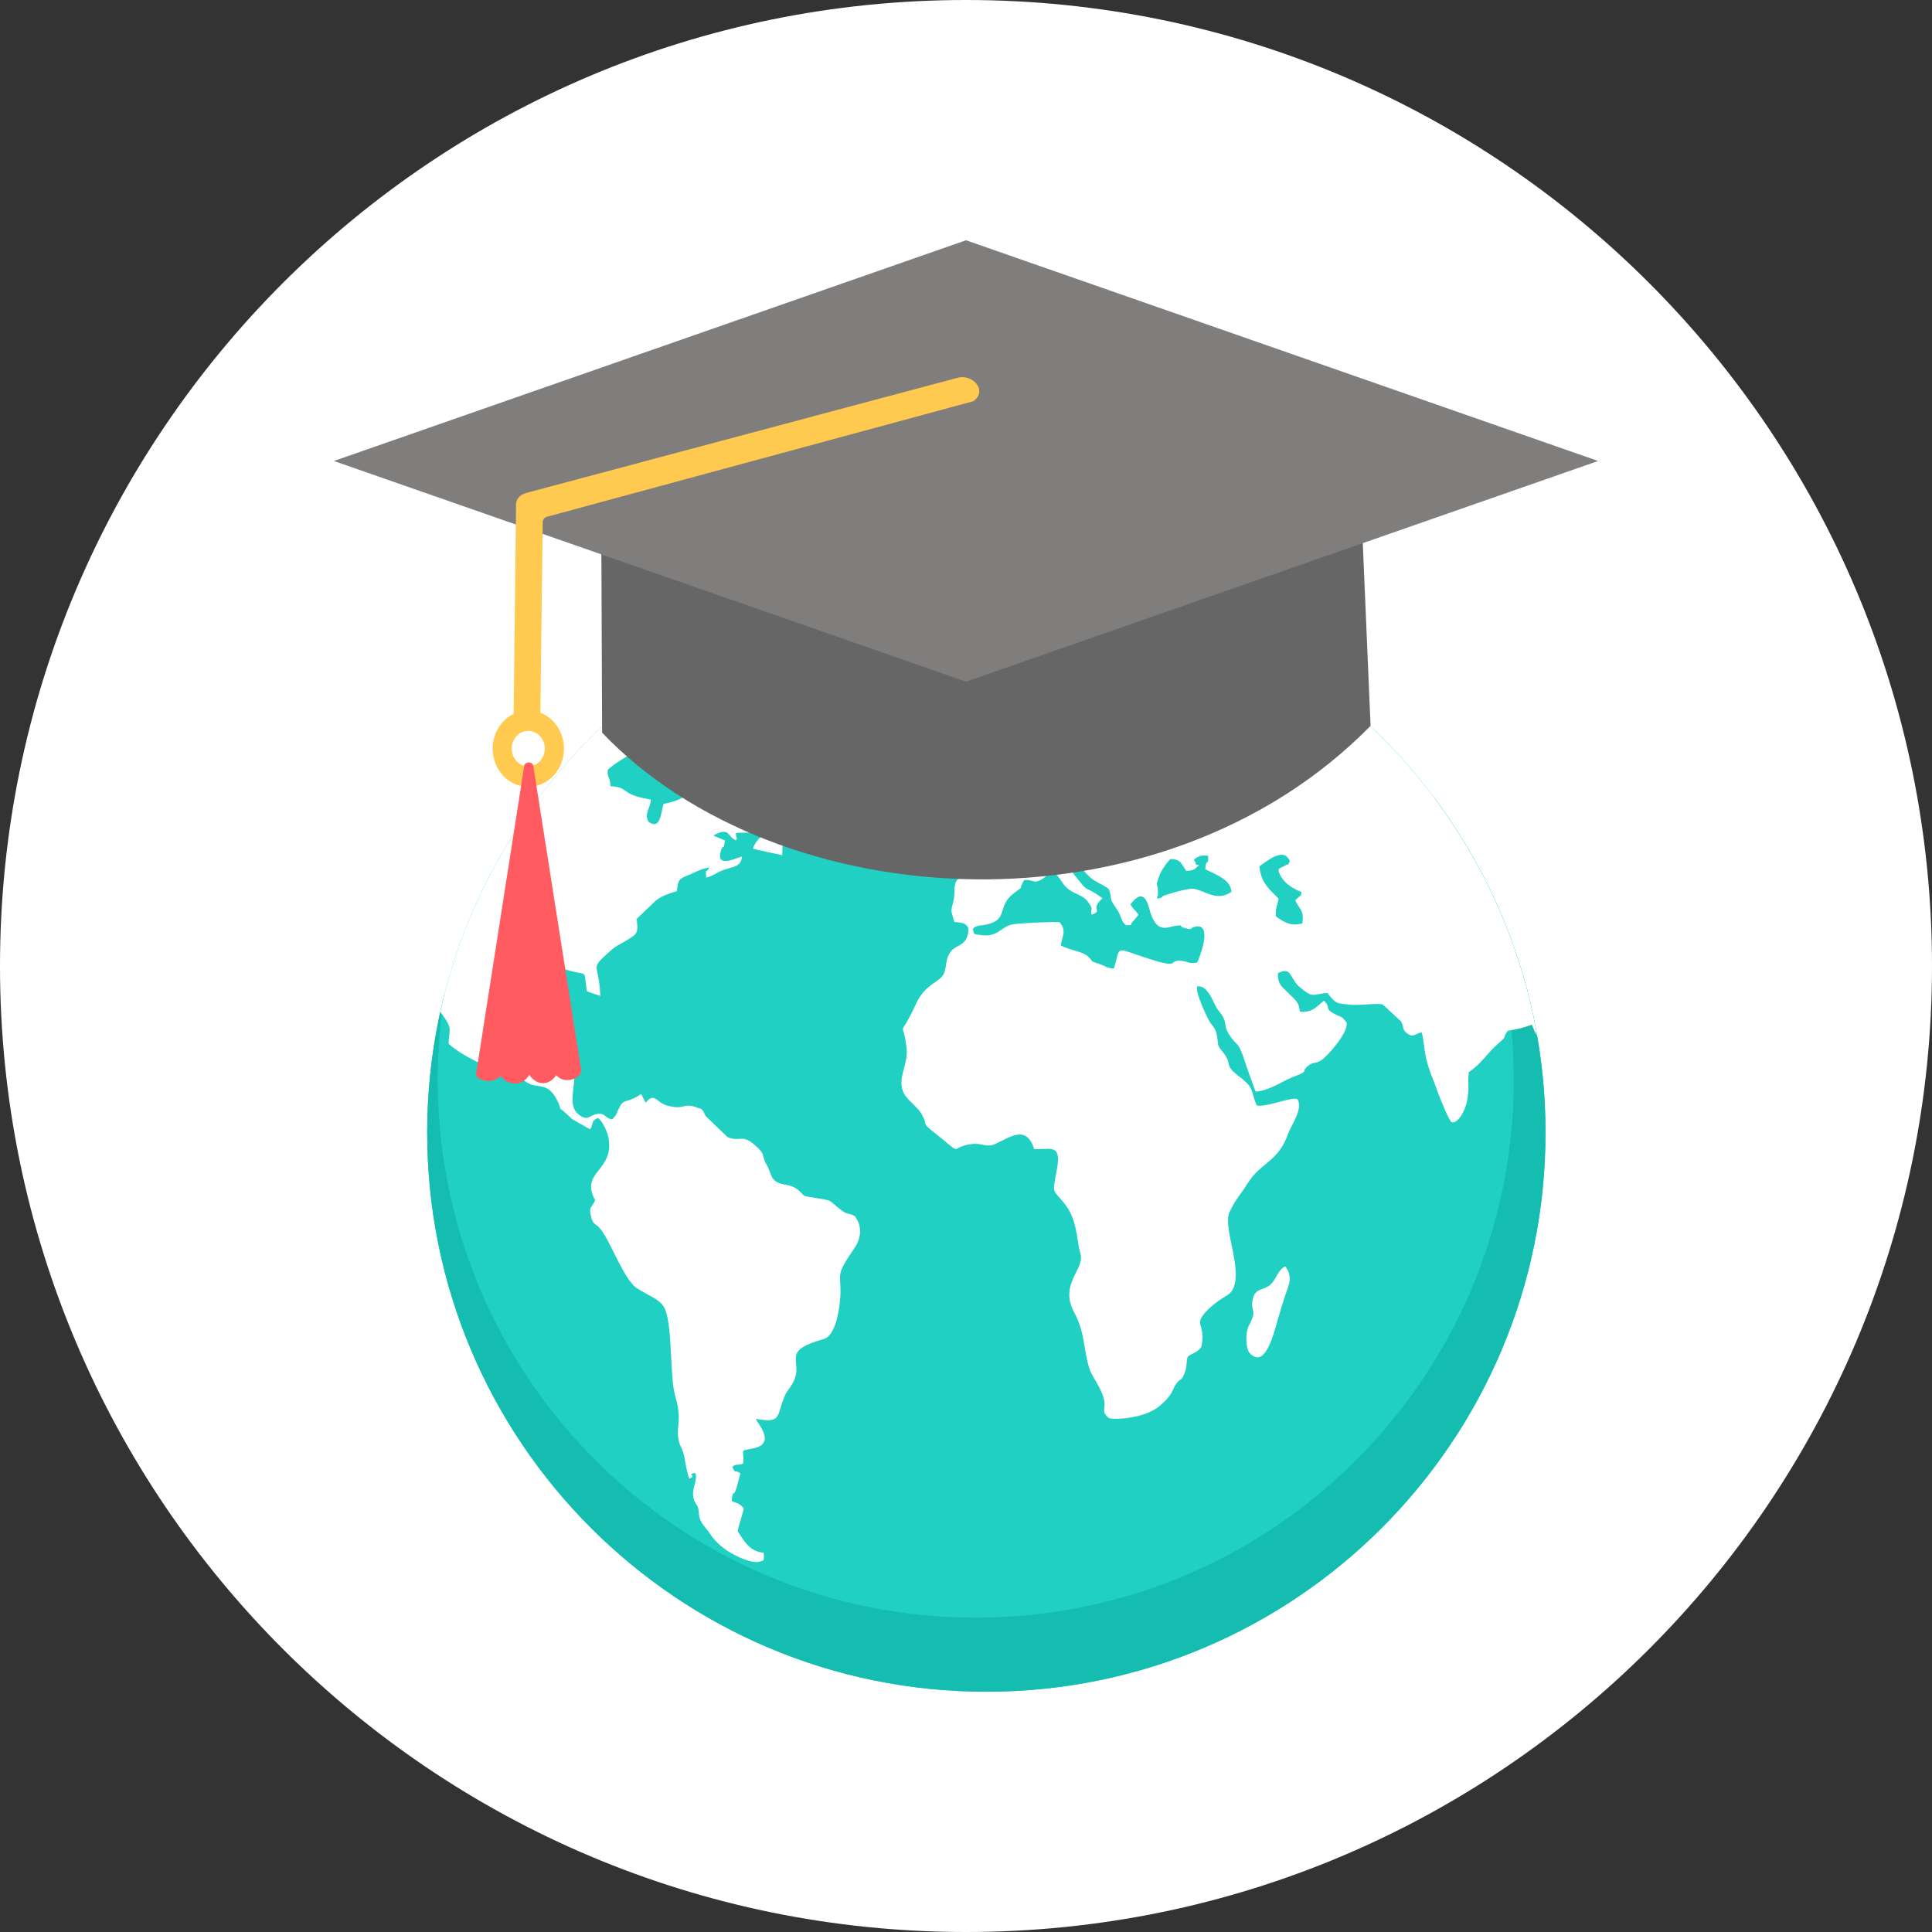 <?xml version="1.0" encoding="iso-8859-1"?>
<!-- Generator: Adobe Illustrator 19.0.0, SVG Export Plug-In . SVG Version: 6.00 Build 0)  -->
<svg version="1.1" id="Layer_1" xmlns="http://www.w3.org/2000/svg" xmlns:xlink="http://www.w3.org/1999/xlink" x="0px" y="0px"
	 viewBox="0 0 512 512" style="enable-background:new 0 0 512 512;" xml:space="preserve">
<rect x="0" y="0" width="512" height="512" fill="#333333" stroke="none"/>
<path style="fill:#ffffff00;" d="M256,0c141.385,0,256,114.615,256,256S397.385,512,256,512S0,397.385,0,256S114.615,0,256,0z"/>
<path style="fill:#20D0C2;" d="M261.395,151.962c81.84,0,148.184,66.339,148.184,148.179c0,81.835-66.339,148.184-148.184,148.184
	c-81.835,0-148.179-66.344-148.179-148.184S179.559,151.962,261.395,151.962z"/>
<path style="fill:#15BDB1;" d="M379.885,211.152c18.641,24.78,29.689,55.592,29.689,88.99c0,81.835-66.339,148.179-148.184,148.179
	c-81.835,0-148.179-66.344-148.179-148.179c0-12.734,1.607-25.085,4.628-36.876c-1.196,7.441-1.829,15.066-1.829,22.844
	c0,78.741,63.836,142.577,142.577,142.577c78.745,0,142.577-63.836,142.577-142.577c0-27.5-7.792-53.176-21.279-74.953V211.152z"/>
<path style="fill:#FFFFFF;" d="M353.973,184.446c27.556,22.078,47.056,53.79,53.384,90.034c-0.448-0.688-0.901-1.589-1.363-2.924
	c-2.896,0.947-2.988,1.025-6.406,1.593l-0.148,0.208c-1.358,1.935,0.069,1.113-2.319,3.136c-2.845,2.393-4.697,5.658-7.87,7.593
	c-0.383,3.386,0.282,4.143-0.568,8.171c-0.333,1.483-1.995,5.473-3.94,5.168c-0.614-0.115-3.229-6.573-3.843-8.36
	c-1.044-3.039-2.231-5.284-2.988-8.776c-0.43-1.866-0.716-5.436-1.141-6.688c-2.037,0.305-1.944,1.603-3.894,0.231
	c-1.376-0.988-0.757-1.598-1.52-3.081c-1.612-1.52-3.27-3.039-4.933-4.559c-1.284-0.416-6.217,0.305-8.305,0.079
	c-3.75-0.346-4.078-0.115-6.309-3.118c-3.94,0.194-3.607,1.672-7.45-1.635c-2.517-2.129-2.041-5.547-5.69-3.612
	c-0.143,3.118,1.376,3.806,2.753,5.247c0.993,1.104,2.231,1.866,2.748,3.344c0.051,0.042,0.291,1.446,0.337,1.635
	c3.556,0.231,4.411-1.478,6.355-2.924c1.903,1.783,0.046,2.092,2.799,3.492c2.18,1.104,1.755,0.457,3.178,2.24
	c0.711,2.393-4.887,8.891-6.739,10.069c-1.418,0.91-2.18,0.379-3.459,1.441c-1.894,1.598,0.236,1.367-3.081,2.587
	c-3.556,1.293-7.071,4.028-10.817,4.254c-0.808-2.203-1.617-4.443-2.416-6.683c-2.374-7.639-2.277-4.674-4.702-8.623
	c-1.136-1.714-0.665-2.813-1.423-4.332c-0.527-1.141-1.326-1.635-2.042-3.035c-1.09-2.166-2.369-5.547-4.887-5.205
	c-0.522,1.709,2.328,7.482,3.035,8.891c0.711,1.404,1.848,2.014,2.185,4.028c0.476,2.771-0.097,2.429,1.423,4.286
	c3.182,3.838-0.143,3.159,4.794,6.914c3.7,2.813,2.753,3.649,4.319,7.409c2.416,0.684,9.63-2.545,10.859-1.598
	c1.473,2.623-1.704,6.799-2.513,9.081c-2.656,7.635-7.307,7.524-10.863,13.371c-1.944,3.155-2.845,3.575-4.646,7.372
	c-2.041,4.291,4.125,16.184,0.43,21.159c-0.808,1.141-3.418,1.824-6.693,5.284c-3.464,3.76,0.092,3.113-1.238,9.381
	c-1.039,1.446-2.323,1.52-3.603,2.55c-0.471,1.478-0.092,2.651-0.901,4.48c-0.854,2.203-0.993,1.025-2.231,2.813
	c-0.901,1.399-0.804,1.972-1.848,3.265c-0.901,1.178-1.381,1.515-2.231,2.282c-4.129,3.801-13.002,3.912-13.759,3.381
	c-2.092-1.783-0.665-2.24-1.187-4.748c-0.508-2.203-1.677-4.051-2.656-5.75l-0.102-0.18c-0.471-0.831-0.901-1.63-1.141-2.393
	c-1.709-5.395-1.085-9.492-4.074-14.965c-3.75-7.071,2.083-10.753,1.848-14.743c-0.097-1.062-0.476-1.709-0.573-2.545
	c-0.711-4.406-1.136-8.355-4.078-11.815c-3.229-3.76-2.799-2.434-1.76-8.623c1.33-7.104-1.709-5.284-5.977-5.469
	c-2.092-6.457-6.171-3.307-10.249-1.404c-2.563,1.173-3.51-0.342-6.406,0.074c-6.452,0.873-1.376,3.649-10.009-3.192
	c-3.603-2.85-1.182-1.404-3.321-4.974c-0.711-1.293-2.896-3.002-3.894-4.295c-3.27-4.101,0.619-8.24,0.046-12.951
	c-0.998-8.739-2.42-1.141,2.466-11.699c2.563-5.621,6.452-5.663,7.45-8.171c0.854-2.235,0.282-3.838,1.898-5.884
	c1.423-1.672,3.464-1.33,4.268-3.954c1.136-3.229-1.044-3.644-3.418-3.723c-0.993-3.381-0.993-2.545-0.236-5.663
	c0.43-1.746,0.046-2.587,0.43-4.332c0.947-4.365,8.397-0.032,10.535-1.82c0.993-1.861,1.136-3.681,0-5.473
	c-1.192-1.783-2.753-1.557-3.556-3.265c1.801-1.215,0.471-0.152,2.042-0.499c1.848-0.416,1.612-0.947,3.792-1.363
	c1.945-0.383,3.182-2.166,5.076-3.381c2.707-1.746,1.423-3.307,4.697-3.838c5.27-0.915,1.848-0.762,2.42-5.667
	c0.799-0.3,1.561-0.647,2.319-0.984c1.663,2.166-0.425,1.293,1.566,2.734c0.522-0.3,1.141-0.605,1.709-0.905
	c-0.286-2.36-1.376-1.903-2.088-4.827c-2.61,0.416-3.556,2.619-5.644,1.824c-2.042-0.762-2.134-3.686-2.042-6.115
	c0.757-1.824,4.554-2.813,6.023-3.27c2.374-0.799,2.042-2.393,4.226-4.559c2.845-2.85,0.757,0.037,2.134-3.644
	c3.132-0.115,1.663-0.231,3.51-1.178l0.092-0.037l0.189-0.079c1.095-0.494,2.517-0.61,3.94-1.099
	c5.215-1.746,7.348-0.873,11.145,0.679c2.942,1.219,11.815,1.256,12.48,4.984c-2.134,2.235-4.175,0.605-7.261,0.794
	c0.568,2.882,0.808,2.882,3.418,3.681c0.43-1.367-0.189-0.831,0.522-1.709c0.854,0.189,1.709,0.342,2.559,0.494
	c0.859-2.928,1.852-2.508,4.748-2.85c-0.476-2.018-0.998-1.446,0.092-3.039c2.993,0.305,0.573,0.042,2.042,2.434
	c2.088-0.268,4.129-2.587,7.021-2.887c1.801-0.189,1.709,0.494,4.268,0.226c2.088-0.226,1.995-0.988,4.083-0.115
	c0.757-1.404,0-1.372,1.852-1.709c2.841-0.494,5.312,1.252,8.064,1.635c-2.037-2.508-3.981-2.014-1.473-6.194
	c3.178-0.647,3.464-0.189,4.84,2.203c0.781-0.439,1.113-0.878,1.496-1.104L353.973,184.446z M116.679,268.184L116.679,268.184
	c6.674-30.373,22.664-57.254,44.821-77.489c1.723,0.6,4,0.203,5.709,0.134c0.614-1.141,0.998-2.129,2.088-2.545
	c0.43-0.152,0.951-0.189,1.658-0.152c0.092,0.568,0.24,1.141,0.379,1.709c0,0.042,0.097,0.42,0.051,0.346
	c0.046-0.079,0.092,0.226,0.139,0.342c2.988-1.746,0.476-1.787,2.088-4.937c-2.517-0.494-2.185-0.194-3.75-1.787
	c1.52-1.672,4.457-2.24,6.646-2.088c-0.148,1.52-0.854,1.483-0.286,2.771c1.709-1.062,2.896-3.907,5.644-3.376
	c0.522,0.379,1.141,0.721,1.704,1.062c-1.423,1.33-3.556,1.404-5.404,2.166c-0.808,8.245,2.61,1.33,1.469,6.988
	c2.037-0.152,4.032-1.63,4.79-3.15c-0.757-0.988-1.848-0.988-2.466-2.166c0.48-1.52,1.501-2.67,2.942-3.353
	c0.975-0.467,2.143-0.711,3.464-0.711c15.085,0.115,7.921,0.799,12.572,2.928c1.039,0.453,2.891,0.684,3.51,1.598
	c0.947,1.441,0.046,2.808,1.561,3.949c1.33,0.984,1.52-0.037,3.275,2.166c-0.379,1.252-1.279,2.545-3.127,2.582
	c-2.563,0.037-1.044-1.709-3.797-1.446c0.046,2.582,2.61,3.575,0.236,4.974c-2.088,1.256-0.762-0.453-2.323,0.42
	c-0.046,0.037-0.194,0.115-0.24,0.152c-0.092,0.079-0.189,0.189-0.236,0.263c-0.286,0.305-0.522,0.573-0.757,0.836
	c-3.797-1.025-3.085-0.568-5.362-3.076c-0.854-0.951-0.993-1.178-2.517-1.062c-0.947,0.032-2.18,0.448-3.085-0.383
	c1.852-2.319,2.753-0.074,5.459-1.446c0.476-0.231,3.464-2.545,3.94-3.076c-0.808-1.82-0.097-0.305-1.279-1.483
	c-2.66-2.697-3.423-2.014-7.021-2.014c-1.69,1.945-2.951,4.342-4.79,5.399c-1.109,0.642-2.429,0.781-4.175,0.037
	c0.808,3.265,2.891,0.757,3.081,4.711c-1.376-0.268-2.088-0.951-3.51-0.457c-3.035,1.141-0.333,1.025-0.092,1.635
	c0,0.037,1.423,0.189,0,0.721c-1.566,0.568-0.24-0.305-3.275-2.092c0.425-0.757,0.854-1.552,1.279-2.356
	c-2.466,0.762-5.552,1.977-8.443,3.381c-3.275,1.635-6.36,3.496-8.212,5.205c-0.046,2.85,0.476,0.951,0.757,4.332
	c4.411,0.263,2.988,1.589,7.404,2.85c0.85,0.231,1.945,0.457,3.275,0.684c0,2.129-1.898,3.723-0.573,5.926
	c3.085,2.162,3.182-2.055,3.94-4.748c10.438-2.18,5.409-5.252,8.106-10.993c0.406-0.859,0.979-1.774,1.811-2.762
	c0.804,0.037,4.074,0.379,4.79,0.531c2.374,0.416,1.095,0.988,3.653,2.125c-0.051,2.051-1.09,4.711,1.945,4.217
	c2.323-0.416,1.806-2.24,4.646-2.697c1.279,3.002,0.947,4.295,1.52,7.903c6.836,2.66,3.797,4.827,2.466,9.806
	c0.854,0.416,1.755,0.799,2.656,1.173c-0.046,1.446-0.097,2.85-0.143,4.259c-0.143,0-7.307-1.561-7.783-1.709
	c1.095-3.122,3.085-3.155,4.369-6.346c-2.563,0.453-2.374,1.252-4.226,1.82c-1.658,0.494-2.938,0.152-4.697,0.383
	c-0.619,2.051-0.046-1.787,0.143,0.831c0.092,0.993,0.568,0.042-0.097,1.104c-2.369-1.104-1.561-3.686-5.977-1.293
	c0.993,0.457,1.991,0.873,3.035,1.293c-0.139,2.919-0.379,0.716-0.993,2.656c-1.52,4.974,4.125,1.898,5.598,1.635
	c-0.379,2.623-1.991,2.623-4.272,3.339c-2.513,0.762-3.27,1.787-5.265,2.245c0-3.118-0.471-0.494,0.901-2.66
	c-1.995,0.189-3.464,1.099-5.362,1.903l-0.189,0.074c-2.439,0.993-2.808,1.141-3.085,4.254c-2.088,0.642-4.508,1.372-5.977,2.891
	c-1.469,1.404-2.942,2.808-4.369,4.175c-0.139,0.115-0.24,0.226-0.328,0.305c0.522,3.912,0,3.986-2.374,5.51
	c-1.995,1.289-2.656,1.252-4.503,2.887c-5.93,5.321-3.081,2.845-2.753,12.004c-1.233-0.379-2.42-0.799-3.556-1.215
	c-0.905-6.078,0.328-4.065-4.554-5.469c-5.265-1.52-4.554,1.062-6.739,1.52c-2.42,0.527-3.607-2.203-7.118,0.074
	c-1.94,1.33-3.792,2.203-4.268,4.559c-0.568,2.85-1.852,4.937-1.663,8.092c0.333,8.549,8.115,9.039,10.106,5.053
	c1.326-2.66,0.998-4.101,5.316-3.418c0.43,2.282-0.24,3.954-0.808,5.7c-0.379,1.025-1.423,2.882-0.901,4.295
	c3.085,1.252,3.178-1.104,7.261,1.326c0.286,4.065-1.848,8.623,1.279,10.983c2.416,1.783,2.559,0.189,4.697-0.189
	c2.374-0.416,1.949,1.062,4.129,1.404c1.233-1.52,0.711-0.568,1.52-2.434c1.423-3.229,1.801-1.709,5.173-3.686
	c0.328-0.189,0.614-0.379,0.947-0.605c0.379,0.799,0.808,1.557,1.182,2.319c2.466-2.928,2.753-0.079,5.598,0.721
	c1.224,0.337,2.097,0.457,2.771,0.466c2.069,0.032,2.277-0.975,5.104,0.028c0.333,0.157,0.757,0.268,1.141,0.383
	c0.046,0,0.189,0.074,0.189,0.152c0.051,0.037,0.189,0.148,0.24,0.194c0.471,0.527,0.522,1.062,0.901,1.63
	c1.949,1.861,3.894,3.723,5.787,5.547c3.746,1.483,3.746-1.293,8.018,2.845c1.801,1.709,0.993,1.677,1.991,3.875
	c0.143,0.346,0.425,0.684,0.619,1.104c0.379,1.025,0.808,2.009,1.233,2.998c1.945,2.55,4.6,0.951,7.307,3.575
	c1.561,1.52,0.379,1.062,3.843,1.672c5.362,0.873,3.275,0.383,7.358,3.459c1.561,1.136,1.94,0.49,3.413,1.478
	c2.042,2.85,1.515,5.926-0.189,8.434c-5.265,7.676-3.464,6.42-3.704,12.498c-0.189,3.492-1.182,10.711-4.462,11.584
	c-11.907,3.349-4.984,5.663-8.111,11.552c-0.901,1.677-1.566,2.088-2.134,3.423c-2.369,5.543-0.711,7.409-7.732,6.152
	c0.665,1.178,0.236,0.379,0.905,1.441c2.083,3.229,2.42,5.667-1.852,6.457c-3.556,0.684-2.041,0-2.374,3.949
	c-1.376,0.573-1.991,0-2.896,0.914c1.233,2.282,0.092,0.383,2.185,1.672c-0.379,1.252-0.665,2.471-0.998,3.686
	c-0.804,2.965-1.044,0.231-1.326,3.686c1.233,0.568,2.088,0.453,3.178,1.94c-0.143,1.141-1.279,4.254-1.612,6.037
	c1.755,2.623,3.178,5.432,6.928,5.704c-0.046,2.199,0.471,1.972-1.423,2.425c-1.617,0.383-5.03-1.136-6.457-1.898
	c-2.466-1.33-4.743-3.076-6.402-5.584c-0.947-1.409-0.568-0.725-1.566-2.051c-1.801-2.314-1.085-3.381-1.612-4.942
	c-0.286-0.914-1.755-1.898-1.141-4.864c0.143-0.836,1.473-4.827-0.139-4.143c-1.617,0.647,1.233,0.379-0.998,1.446
	c-0.527-1.446-0.947-3.57-1.233-5.358c-0.568-3.002-1.279-3.118-1.617-4.937c-0.711-4.222,1.095-4.679-0.901-11.709
	c-1.312-4.651-0.781-15.658-2.166-21.306c-0.222-0.901-0.49-1.663-0.822-2.245c-1.279-2.125-4.411-3.108-6.924-4.822
	c-0.143-0.032-0.236-0.074-0.286-0.152c-3.464-2.429-6.739-11.967-9.492-15.533c-1.279-1.714-2.088-0.951-2.656-3.649
	c-0.614-2.471,0.333-2.051,1.141-4.106c-4.222-7.746,5.459-7.63,3.464-16.942c-0.425-1.709-1.658-4.101-2.702-4.859
	c-1.995,0.873-1.044,1.367-2.088,3.035c-1.612-0.91-3.229-1.824-4.79-2.73c-4.887-4.711-2.277-1.293-3.653-4.369
	c-2.938-6.457-5.741-2.85-9.251-6.037c-1.57-1.33-1.852-3.423-4.457-3.039c-3.935,0.531-1.755,1.141-5.838-0.762
	c-3.464-1.63-7.067-3.529-9.487-5.737c-0.097-3.418,1.141-3.575-0.998-6.762c-0.379-0.591-0.804-1.141-1.233-1.663V268.184z
	 M163.13,189.236L163.13,189.236c0.919-0.12,0.919-0.522,3.321-1.104c-0.194-0.799-0.337-0.799-0.527-1.099l-0.074-0.148
	c-0.919,0.771-1.824,1.557-2.725,2.356L163.13,189.236z M289.943,233.29L289.943,233.29l-0.092-0.065
	c-0.333-0.226-0.665-0.453-0.947-0.721c-2.088-1.861-2.517-3.529-4.836-3.118c-0.051,1.751,0.185,1.824,1.044,2.965
	c3.224,4.028,2.231,2.66,4.743,4.143l0.092,0.051c0.596,0.342,1.284,0.822,2.231,1.506c-3.224,2.845-0.236,3.145-2.231,4.097
	l-0.092,0.046c-0.189,0.074-0.379,0.152-0.517,0.226c-0.665-1.672,0.804-0.873-0.905-3.302c-0.951-1.256-1.852-1.635-3.321-2.323
	c-3.704-1.746-3.229-3.108-5.506-5.395c-2.563,0.079-1.991,0.878-3.797,1.787c-2.18,1.062-1.848-0.189-4.416,0.037
	c-2.088,3.69,0.901,0.61-2.896,3.649c-4.554,3.533-0.808,7.219-8.111,8.323c-0.522,0.074-0.711,0-1.229,0.189
	c-1.381,0.49-0.573,0.079-1.381,0.873c0.619,1.446-0.236,1.215,2.231,1.557c4.503,0.605,5.081-2.166,8.351-2.85
	c1.612-0.342,11.718-0.757,12.429-0.573c2.18,2.439,0.379,4.148,0.379,6.194c2.374,1.256,5.741,1.557,7.122,2.85
	c1.561,1.483,0.808,1.252,1.561,1.515l0.092,0.032c0.286,0.083,0.702,0.231,1.427,0.503c1.898,0.642,1.797,1.025,3.838,1.178
	c1.852-6.194-0.046-5.547,8.873-2.702c9.298,3.044,5.122,0.268,9.062,0.684c1.949,0.194,1.427,0.799,4.129,0.457
	c0.527-1.062,4.365-10.716-0.619-9.496c-1.473,0.379-0.471,0.91-2.559,0.379c-2.185-0.568-0.092-0.984-2.513-0.647
	c-2.374,0.346-5.219,2.434-7.071-4.743c-0.711-2.587-1.995-4.827-4.933-0.915c0.757,1.33,1.279,1.446,2.129,2.739
	c-0.236,0.379-1.039,1.33-1.326,1.635c-1.612,1.593,0.665,0.836-1.945,1.173c-1.423-1.062-1.136-2.429-2.513-4.328
	c-2.42-3.533-0.854-1.903-2.088-5.284C292.867,234.768,291.26,234.126,289.943,233.29z M340.611,335.572L340.611,335.572
	c-2.083,1.062-2.369,3.496-3.935,4.864c-1.709,1.557-3.986,0.836-4.651,3.723c-0.854,3.607,1.427,2.508-1.09,7.219
	c-0.896,1.746-0.947,6.111,0.43,7.409c4.125,3.986,6.36-6.078,7.307-9.233c0.711-2.245,1.376-4.785,2.134-6.877
	c0.762-2.24,1.852-4.217-0.189-7.104H340.611z M333.78,229.576L333.78,229.576c0.333,4.642,3.085,6.425,5.03,8.549
	c-0.24,2.203-0.762,1.63-0.711,4.711c2.323,1.677,4.032,2.697,7.067,1.861c0.425-3.723-0.762-3.533-1.898-6.078
	c0.189-0.305,0.711-0.684,0.804-0.757c0.854-1.141,0.43,0.453,0.854-1.483c-2.226-0.721-5.838-3.002-6.115-6.004
	c1.09-0.873,0.757-0.342,1.561-0.873c1.755-1.141,0.43,0.6,1.473-1.33c-0.896-1.746-1.898-2.055-4.078-1.178
	C336.819,227.373,334.302,229.16,333.78,229.576z M314.377,230.795L314.377,230.795c-1.469-2.051-1.376-3.076-4.222-3.155
	c-1.136,1.219-2.466,3.039-3.085,4.901c-0.947,2.813-0.286,0.873-0.189,3.912c-0.046,0.111,0,0.268,0,0.379
	c-0.046,1.824-0.476-0.342-0.194,1.33c2.231-0.457,0.522-0.42,2.185-0.951c1.566-0.531,6.36-1.977,7.736-1.63
	c3.27,0.762,6.023,3.344,9.727,0.762c-0.189-3.307-4.175-4.559-6.928-6.004c0.143-3.035,0.947-0.642,0.757-3.57
	c-0.947-0.037-1.52-0.189-2.42,0.189c-2.134,0.947-0.951,1.219-0.951,1.557c0.097,1.635,2.134-0.342-0.046,1.677
	c-0.619,0.531-1.617,0.531-2.374,0.605H314.377z M258.961,207.775L258.961,207.775c-0.088,5.321,1.76,3.533,3.515,6.157
	c-0.804,2.24-0.947,0.494-1.848,2.808c-0.808,1.94,0.189,0.194-0.333,3.575c1.376,0.074,3.413-0.416,5.219-0.573
	c2.563-0.226,2.517-0.457,3.418-3.081c-1.423-1.746-2.845-3.492-4.319-5.238c-1.852-2.813,0-0.878-0.568-3.233
	c-0.425-0.836-0.808-1.667-1.187-2.508c-2.466,0.841-2.226,0.61-3.894,2.088L258.961,207.775z"/>
<path style="fill:#666666;" d="M360.675,132.85l2.54,59.504c-55.956,57-156.895,50.857-203.646,1.815l-0.24-58.141l96.666,40.317
	l104.675-43.495H360.675z"/>
<path style="fill:#807D7D;" d="M88.486,122.166L256,63.674l167.514,58.492L256,180.654L88.486,122.166z"/>
<path style="fill:#FFCA4F;" d="M257.912,106.338l-112.499,30.479c-1.104,0.189-1.69,0.808-1.593,1.991l-0.619,50.077
	c3.644,1.399,6.254,5.131,6.254,9.519c0,5.584-4.226,10.11-9.445,10.11s-9.45-4.531-9.45-10.11c0-4.101,2.282-7.63,5.561-9.219
	l0.633-54.885c-0.111-1.732,0.596-3.044,2.693-3.663l114.153-30.475c4.069-1.275,8.332,3.39,4.314,6.185V106.338z M143.122,195.102
	L143.122,195.102l-0.014-0.014l-0.023-0.023l-0.037-0.042l-0.014-0.014l-0.023-0.023l-0.042-0.042l-0.014-0.014l-0.023-0.023
	l-0.042-0.037l-0.014-0.014l-0.023-0.023l-0.042-0.037l-0.014-0.014l-0.028-0.023l-0.042-0.037l-0.014-0.009l-0.028-0.023
	l-0.042-0.037l-0.014-0.014l-0.028-0.023l-0.042-0.032l-0.014-0.009l-0.028-0.023l-0.06-0.042l-0.032-0.023l-0.046-0.032
	l-0.014-0.009l-0.032-0.023l-0.046-0.028l-0.014-0.009l-0.032-0.023l-0.046-0.028l-0.014-0.009l-0.037-0.018l-0.046-0.028
	l-0.014-0.009l-0.037-0.023l-0.046-0.028l-0.009-0.005l-0.037-0.018l-0.046-0.028l-0.014-0.005l-0.037-0.018l-0.051-0.023
	l-0.009-0.005l-0.037-0.018l-0.051-0.023l-0.014-0.005l-0.037-0.014l-0.051-0.023l-0.014-0.005l-0.037-0.014l-0.051-0.023
	l-0.009-0.005l-0.042-0.014l-0.051-0.018l-0.009-0.005l-0.042-0.014l-0.051-0.018h-0.009l-0.042-0.014l-0.051-0.018l-0.009-0.005
	l-0.046-0.009l-0.051-0.018l-0.009-0.005l-0.046-0.014l-0.051-0.014l-0.009-0.005l-0.046-0.014l-0.051-0.009h-0.005l-0.051-0.014
	l-0.055-0.009h-0.005l-0.051-0.009l-0.055-0.009h-0.005l-0.051-0.009l-0.055-0.009h-0.005l-0.051-0.009l-0.055-0.009h-0.005
	l-0.051-0.005l-0.055-0.005h-0.005l-0.055-0.005l-0.055-0.005h-0.005h-0.051l-0.055-0.005l0,0l-0.055-0.005h-0.055l-0.083,0.005
	h-0.032l-0.051,0.005h-0.065h-0.018l-0.083,0.005h-0.009l-0.069,0.009l-0.042,0.005l-0.042,0.005l-0.069,0.009h-0.009l-0.079,0.009
	l-0.023,0.005l-0.06,0.009l-0.051,0.009l-0.028,0.005l-0.079,0.018l0,0l-0.079,0.014l-0.032,0.009l-0.046,0.014l-0.06,0.014
	l-0.014,0.005l-0.079,0.023l-0.014,0.005l-0.06,0.018l-0.042,0.014l-0.037,0.014l-0.065,0.023l-0.083,0.028l-0.023,0.009
	l-0.051,0.018l-0.046,0.023l-0.023,0.009l-0.069,0.032h-0.005l-0.069,0.032l-0.028,0.014l-0.042,0.023l-0.055,0.028l-0.014,0.009
	L138,194.201l-0.014,0.005l-0.055,0.032l-0.037,0.023l-0.028,0.018l-0.065,0.037l-0.005,0.005l-0.065,0.042l-0.023,0.014
	l-0.042,0.028l-0.046,0.028l-0.018,0.014l-0.065,0.046l-0.005,0.005l-0.06,0.042l-0.028,0.023l-0.037,0.028l-0.051,0.037
	l-0.009,0.009l-0.06,0.051l-0.014,0.014l-0.046,0.037l-0.032,0.032l-0.028,0.023l-0.055,0.051l-0.005,0.005l-0.06,0.055
	l-0.018,0.018l-0.037,0.037l-0.037,0.037l-0.018,0.018l-0.055,0.055l-0.005,0.005l-0.046,0.055l-0.023,0.028l-0.028,0.032
	l-0.042,0.051l-0.009,0.009l-0.051,0.06l-0.009,0.014l-0.037,0.051l-0.028,0.037l-0.018,0.023l-0.046,0.065l0,0l-0.046,0.069
	l-0.046,0.065l-0.032,0.046l-0.014,0.018l-0.042,0.069l-0.005,0.009l-0.037,0.06l-0.042,0.069l-0.037,0.06l-0.005,0.009
	l-0.037,0.069l-0.009,0.018l-0.028,0.055l-0.023,0.042l-0.014,0.028l-0.037,0.074l0,0l-0.032,0.074l-0.014,0.028l-0.018,0.046
	c-0.263,0.6-0.411,1.275-0.411,1.986c0,2.591,1.963,4.693,4.383,4.693c2.42,0,4.383-2.102,4.383-4.693
	c0-1.293-0.485-2.457-1.27-3.302L143.122,195.102z"/>
<path style="fill:#FF5B61;" d="M138.933,202.953l-12.771,81.706c-0.208,1.326,4.286,3.132,6.429,0.471
	c2.817,3.372,6.545,1.991,7.663-0.337c1.413,2.309,4.743,3.589,7.164,0.134c2.143,2.66,6.933,0.808,6.582-1.423l-12.692-80.63
	c-0.319-1.201-2.212-0.998-2.379,0.074L138.933,202.953z"/>
<g>
</g>
<g>
</g>
<g>
</g>
<g>
</g>
<g>
</g>
<g>
</g>
<g>
</g>
<g>
</g>
<g>
</g>
<g>
</g>
<g>
</g>
<g>
</g>
<g>
</g>
<g>
</g>
<g>
</g>
</svg>
